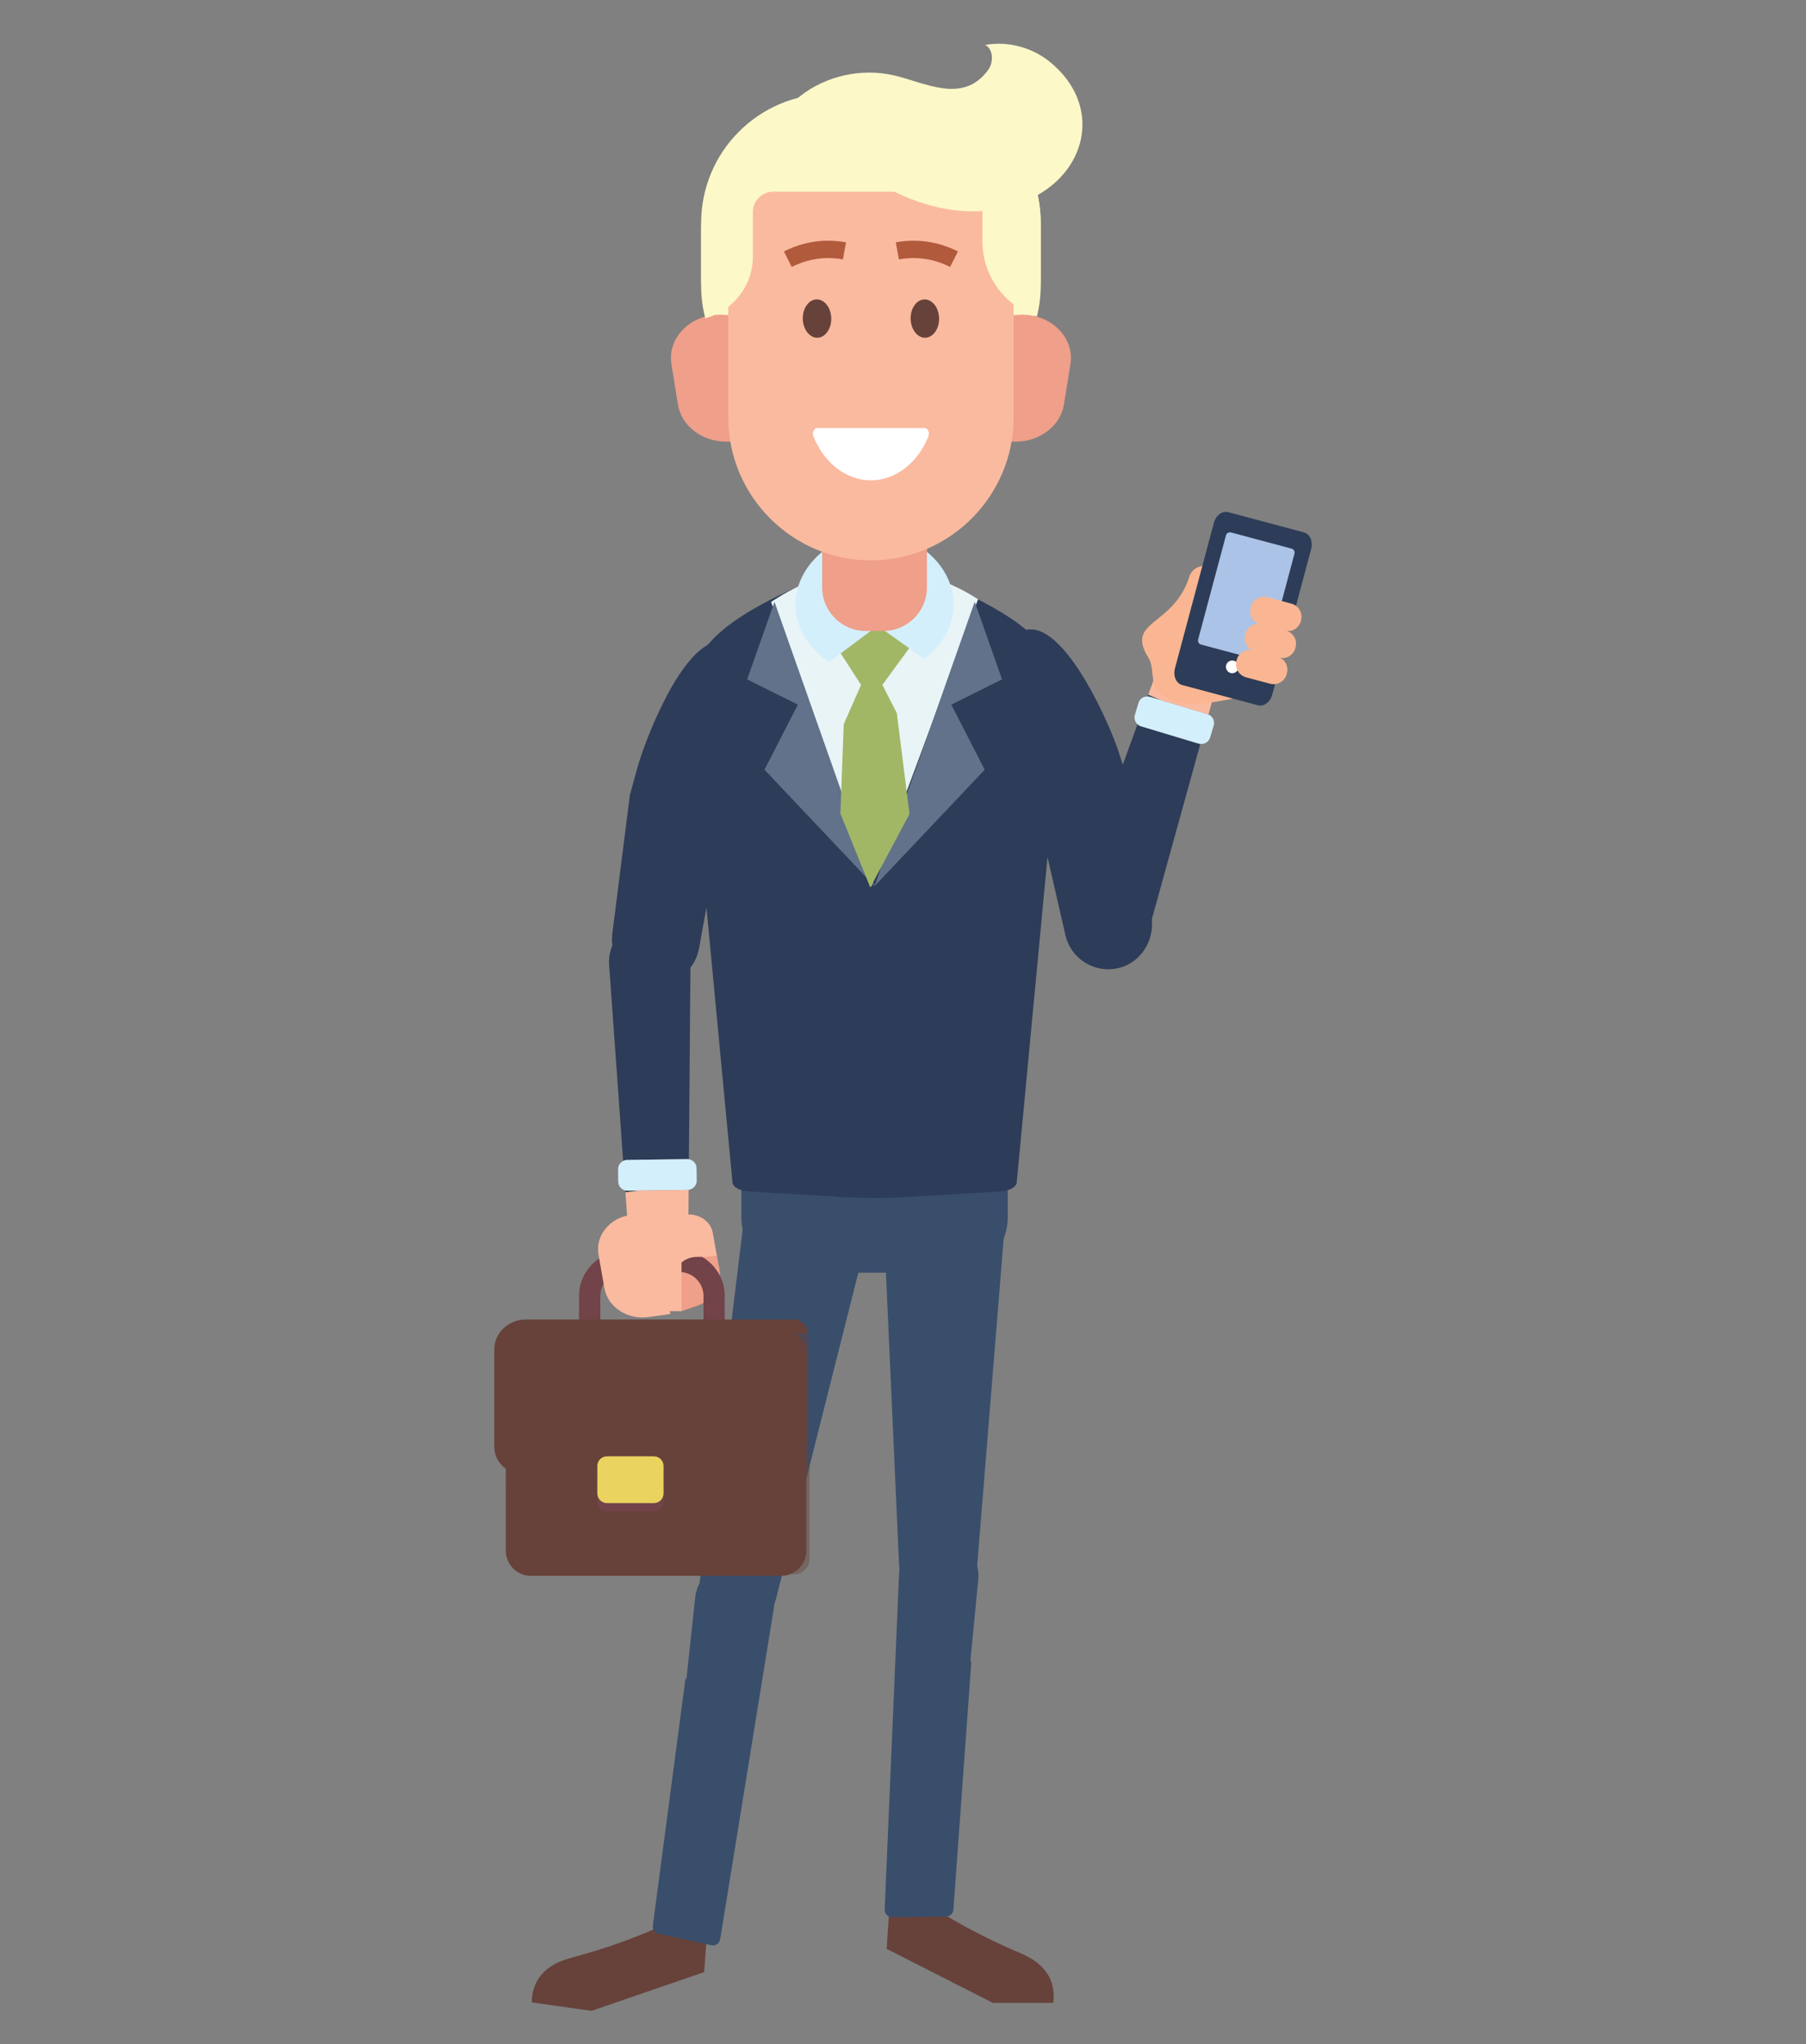 <?xml version="1.0" encoding="utf-8"?>
<!-- Generator: Adobe Illustrator 16.0.0, SVG Export Plug-In . SVG Version: 6.00 Build 0)  -->
<!DOCTYPE svg PUBLIC "-//W3C//DTD SVG 1.1//EN" "http://www.w3.org/Graphics/SVG/1.1/DTD/svg11.dtd">
<svg version="1.1" id="Layer_1" xmlns="http://www.w3.org/2000/svg" xmlns:xlink="http://www.w3.org/1999/xlink" x="0px" y="0px"
	 width="243px" height="275px" viewBox="0 0 243 275" style="enable-background:new 0 0 243 275;" xml:space="preserve">
<rect x="0" y="0" width="243" height="275" fill="#808080" stroke="none"/>
<symbol  id="New_Symbol" viewBox="-14.739 -52.555 29.477 105.111">
	<path style="fill:#394E6B;" d="M-2.988-52.555L-2.988-52.555c-5.073,0-9.228,4.029-9.385,9.099l-2.361,86.329
		c-0.184,5.963,5.167,10.584,11.039,9.534l10.697-1.914c4.87-0.871,8.229-5.371,7.678-10.288L6.343-44.211
		C5.811-48.963,1.792-52.555-2.988-52.555z"/>
</symbol>
<symbol  id="New_Symbol_2" viewBox="-11.693 -45.681 23.386 91.362">
	<path style="fill:#394E6B;" d="M7.385,36.57c-0.231,5.097-4.431,9.11-9.534,9.11c-5.815,0-10.279-5.157-9.444-10.913l2.047-19.043
		l-0.217-0.268L-4.82-44.05c0.077-0.921,0.847-1.631,1.772-1.631H9.914c1.02,0,1.831,0.856,1.776,1.875L7.385,36.57z"/>
</symbol>
<symbol  id="New_Symbol_28" viewBox="-12.589 -25.75 25.178 51.5">
	<path style="fill:#EF9F8A;" d="M12.589,15.259v-30.518c0-5.798-4.692-10.491-10.491-10.491h-4.196
		c-5.798,0-10.491,4.692-10.491,10.491v30.518c0,5.799,4.692,10.491,10.491,10.491h4.196C7.897,25.75,12.589,21.058,12.589,15.259z"
		/>
	<path style="fill:#EF9F8A;" d="M12.589,15.259V-6.632l-25.178,6.275v15.616c0,5.799,4.692,10.491,10.491,10.491h4.196
		C7.897,25.75,12.589,21.058,12.589,15.259z"/>
</symbol>
<symbol  id="New_Symbol_3" viewBox="-18.066 -40.691 36.133 81.38">
	<path style="fill:#2D3C58;" d="M11.854,40.686C2.836,40.371-7.343,17.734-9.418,11.666c-0.003-0.008-2.229-6.515-2.229-6.515
		l-6.188-32.762c-1.201-5.79,2.369-11.695,8.165-12.867c5.556-1.123,10.953,2.308,12.344,7.731c0,0,15.156,61.956,15.183,62.059
		c0.848,3.307-0.874,10.917-5.307,11.354C12.319,40.688,12.087,40.694,11.854,40.686z"/>
</symbol>
<symbol  id="New_Symbol_31" viewBox="-32 -21 64 42">
	<path style="fill:#394E6B;" d="M18.75-21h-37.5C-26.068-21-32-15.067-32-7.75V21h64V-7.75C32-15.067,26.068-21,18.75-21z"/>
</symbol>
<symbol  id="New_Symbol_4" viewBox="-12.729 -38.5 25.457 77">
	<g>
		<path style="fill:#2A3F4C;" d="M-3.647-26.527c-0.184-0.019-0.363-0.006-0.539,0.021l0.07-0.444l3.251,0.696L-3.647-26.527z"/>
		<path style="fill:#2D3C58;" d="M10.022-17.754c0.134,0.013,0.265,0.009,0.395-0.001L6.813,29.52c-0.21,2.54-1.38,4.78-3.12,6.4
			c-1.75,1.6-4.08,2.58-6.63,2.58c-6.07,0-10.67-5.46-9.65-11.44l7.299-46.543c0.272,0.166,0.58,0.28,0.916,0.313L10.022-17.754z"/>
		<path style="fill:#D4EFFC;" d="M12.718-22.71l-0.293,2.983c-0.105,1.069-0.971,1.884-2.007,1.971
			c-0.13,0.01-0.261,0.014-0.395,0.001L-4.371-19.17c-0.336-0.033-0.644-0.147-0.916-0.313c-0.7-0.426-1.141-1.223-1.056-2.089
			l0.293-2.983c0.1-1.019,0.893-1.804,1.863-1.951c0.176-0.027,0.355-0.04,0.539-0.021l2.782,0.273l11.611,1.142
			c0.079,0.008,0.152,0.03,0.228,0.046C12.057-24.841,12.828-23.834,12.718-22.71z"/>
		<path style="fill:#FABA9F;" d="M-0.865-26.254l-3.251-0.696l0.85-5.411c0.62-3.6,3.73-6.14,7.27-6.14c0.37,0,0.74,0.02,1.11,0.08
			c3.85,0.58,6.59,4.04,6.271,7.92l-0.41,5.434c-0.076-0.016-0.149-0.038-0.228-0.046L-0.865-26.254z"/>
	</g>
</symbol>
<symbol  id="New_Symbol_53" viewBox="-8.967 -19.982 17.934 39.963">
	<polygon style="fill:#61728A;" points="-5.126,19.981 -8.967,9.089 -1.843,5.542 -6.532,-3.595 8.967,-19.982 	"/>
</symbol>
<symbol  id="New_Symbol_69" viewBox="-1.357 -1.827 2.714 3.653">
	<g>
		<path style="fill:#67423A;" d="M-1.357-0.026c0.004-0.224,0.04-0.441,0.1-0.64c0.205-0.688,0.709-1.171,1.292-1.16
			c0.75,0.014,1.341,0.842,1.322,1.852c-0.007,0.342-0.083,0.66-0.21,0.933C0.9,1.486,0.459,1.835-0.035,1.826
			C-0.785,1.812-1.376,0.983-1.357-0.026z"/>
	</g>
</symbol>
<symbol  id="New_Symbol_7" viewBox="-12.526 -15.25 25.053 30.5">
	<path style="fill:#EF9F8A;" d="M12.526-9.445c0-3.207-2.599-5.805-5.805-5.805H0.729c-5.822,0-10.759,3.811-11.583,8.94
		l-1.553,9.674C-13.414,9.637-7.944,15.25-0.824,15.25l0,0c7.373,0,13.35-5.978,13.35-13.35V-9.445z"/>
</symbol>
<symbol  id="New_Symbol_8" viewBox="-3.283 -1.387 6.566 2.772">
	<g>
		<path style="fill:#B15A3C;" d="M-2.454-1.387l-0.829,1.639c2.06,1.042,4.33,1.374,6.566,0.961L2.95-0.592
			C1.112-0.251-0.756-0.527-2.454-1.387z"/>
	</g>
</symbol>
<symbol  id="New_Symbol_81" viewBox="-11.733 -7.16 23.466 14.319">
	<path style="fill:#67423A;" d="M11.67-7.16c0.3,2.313-0.364,5.189-4.55,6.954C-0.781,3.123-5.503,6.442-5.503,6.442L-9.716,7.14
		c-0.837,0.139-1.612-0.476-1.667-1.323l-0.35-5.393L3.178-7.16H11.67z"/>
</symbol>
<g>
	<g>
		
			<use xlink:href="#New_Symbol_3"  width="36.133" height="81.38" id="XMLID_360_" x="-18.066" y="-40.691" transform="matrix(0.559 -0.034 -0.034 -0.559 91.437 109.436)" style="overflow:visible;"/>
		
			<use xlink:href="#New_Symbol_4"  width="25.457" height="77" x="-12.729" y="-38.5" transform="matrix(0.558 0.047 0.047 -0.558 87.715 145.558)" style="overflow:visible;"/>
	</g>
</g>
<use xlink:href="#New_Symbol_3"  width="36.133" height="81.38" id="XMLID_358_" x="-18.066" y="-40.691" transform="matrix(-0.56 -0.008 0.008 -0.56 145.129 107.549)" style="overflow:visible;"/>
<use xlink:href="#New_Symbol_31"  width="64" height="42" id="XMLID_357_" x="-32" y="-21" transform="matrix(0.56 0 0 -0.56 117.673 159.459)" style="overflow:visible;"/>
<g>
	<g>
		
			<use xlink:href="#New_Symbol_81"  width="23.466" height="14.319" id="XMLID_355_" x="-11.733" y="-7.16" transform="matrix(-0.948 -0.133 0.133 -0.948 83.564 264.152)" style="overflow:visible;"/>
	</g>
	<g>
		<g>
			
				<use xlink:href="#New_Symbol"  width="29.477" height="105.111" id="XMLID_353_" x="-14.739" y="-52.555" transform="matrix(0.554 0.083 0.083 -0.554 104.571 190.074)" style="overflow:visible;"/>
			
				<use xlink:href="#New_Symbol_2"  width="23.386" height="91.362" id="XMLID_352_" x="-11.693" y="-45.681" transform="matrix(0.547 0.119 0.119 -0.547 95.721 235.524)" style="overflow:visible;"/>
		</g>
	</g>
	<g>
		<g>
			
				<use xlink:href="#New_Symbol_81"  width="23.466" height="14.319" id="XMLID_351_" x="-11.733" y="-7.16" transform="matrix(0.958 0 0 -0.958 130.542 262.587)" style="overflow:visible;"/>
		</g>
		<g>
			<g>
				
					<use xlink:href="#New_Symbol"  width="29.477" height="105.111" id="XMLID_350_" x="-14.739" y="-52.555" transform="matrix(-0.56 -0.03 0.03 -0.56 125.851 185.98)" style="overflow:visible;"/>
				
					<use xlink:href="#New_Symbol_2"  width="23.386" height="91.362" id="XMLID_349_" x="-11.693" y="-45.681" transform="matrix(-0.56 0.006 -0.006 -0.56 125.319 232.28)" style="overflow:visible;"/>
			</g>
		</g>
	</g>
</g>
<path style="fill:#2D3C58;" d="M142.086,91.163c-0.501-5.842-8.924-9.8-13.247-11.873c-1.118-0.531-9.928-3.375-11.166-2.923
	c-1.236-0.451-10.045,2.392-11.152,2.923c-4.334,2.073-12.756,6.031-13.257,11.873c-0.28,3.201-0.466,7.276-0.308,8.766
	l5.606,59.176c0.062,0.601,1.021,1.129,2.176,1.177l12.517,0.75c1.41,0.094,2.826,0.12,4.242,0.13v0.006
	c0.055,0,0.114-0.003,0.176-0.004c0.065,0.001,0.128,0.004,0.19,0.004v-0.006c1.408-0.01,2.82-0.036,4.234-0.13l12.521-0.75
	c1.146-0.048,2.107-0.576,2.181-1.177l5.597-59.176C142.552,98.439,142.376,94.363,142.086,91.163z"/>
<path style="fill:#E9F4F7;" d="M131.598,80.617l-14.35,38.624l-13.497-38.267l0.65-0.414c8.282-5.328,18.65-5.366,26.956-0.095
	L131.598,80.617z"/>
<g>
	
		<use xlink:href="#New_Symbol_53"  width="17.934" height="39.963" x="-8.967" y="-19.982" transform="matrix(0.958 0 0 -0.958 109.119 100.104)" style="overflow:visible;"/>
	
		<use xlink:href="#New_Symbol_53"  width="17.934" height="39.963" x="-8.967" y="-19.982" transform="matrix(-0.958 0 0 -0.958 126.237 100.104)" style="overflow:visible;"/>
</g>
<polygon style="fill:#A1B766;" points="122.373,109.505 117.103,119.397 113.075,109.439 113.075,109.433 113.527,97.421 
	115.854,92.142 112.986,87.683 118.263,80.971 122.373,87.153 118.726,92.139 120.667,95.922 "/>
<path style="fill:#D4EFFC;" d="M111.562,89.056l6.528-4.868l6.283,4.459c2.417-1.807,3.948-4.499,3.948-7.328
	c0-4.987-4.756-9.575-10.647-9.575c-5.875,0-10.649,4.588-10.649,9.575C107.024,84.373,108.823,87.264,111.562,89.056z"/>
<use xlink:href="#New_Symbol_28"  width="25.178" height="51.5" id="XMLID_348_" x="-12.589" y="-25.75" transform="matrix(0.56 0 0 -0.56 117.673 70.466)" style="overflow:visible;"/>
<g>
	<path style="fill:#FCF8C8;" d="M140.031,29.995v7.287c0,1.44-0.178,2.841-0.516,4.181c-1.854,7.578-8.711,13.192-16.861,13.192
		h-10.946c-8.068,0-14.847-5.503-16.809-12.956c-0.368-1.413-0.56-2.894-0.56-4.417v-7.287c0-9.595,7.777-17.375,17.368-17.375
		h10.946C132.255,12.62,140.031,20.4,140.031,29.995z"/>
	<g>
		
			<use xlink:href="#New_Symbol_7"  width="25.053" height="30.5" id="XMLID_347_" x="-12.526" y="-15.25" transform="matrix(0.56 0 0 -0.56 97.29 50.873)" style="overflow:visible;"/>
		
			<use xlink:href="#New_Symbol_7"  width="25.053" height="30.5" id="XMLID_346_" x="-12.526" y="-15.25" transform="matrix(-0.56 0 0 -0.56 137.081 50.873)" style="overflow:visible;"/>
	</g>
	<path style="fill:#FABA9F;" d="M117.179,75.392L117.179,75.392c-10.552,0-19.189-8.637-19.189-19.194V31.117
		c0-7.245,5.921-13.171,13.17-13.171h12.046c7.253,0,13.173,5.926,13.173,13.171v25.081
		C136.379,66.755,127.745,75.392,117.179,75.392z"/>
	<path style="opacity:0.59;fill:#FABAA0;" d="M117.18,55.943L117.18,55.943c-2.529,0-4.597-2.068-4.597-4.598v-8.029
		c0-2.529,2.068-4.599,4.596-4.599h0.001c2.531,0,4.605,2.07,4.605,4.599v8.029C121.786,53.875,119.711,55.943,117.18,55.943z"/>
	<path style="fill:#FCF8C8;" d="M141.54,8.553c-2.466-2.127-5.814-3.066-8.972-2.512c1.111,0.589,1.135,2.361,0.375,3.391
		c-3.381,4.603-8.418,1.695-12.662,0.708c-4.37-1.015-9.197,0.064-12.668,2.831c-2.41,1.915-4.083,4.527-5.155,7.378
		c0.536-0.175,1.072-0.34,1.613-0.478c3.894-0.981,7.507-0.413,10.889,1.742c0.765,0.486,1.059,1.204,1.035,1.909
		c0.579,0.173,1.147,0.423,1.718,0.781c6.483,4.131,14.967,5.839,21.889,1.944C146.354,22.457,148.068,14.162,141.54,8.553z"/>
	<path style="fill:#FFFFFF;" d="M109.938,57.586c-0.417,0-0.688,0.628-0.486,1.136c1.404,3.492,4.341,5.895,7.728,5.895
		c3.394,0,6.324-2.403,7.728-5.895c0.203-0.508-0.057-1.136-0.477-1.136H109.938z"/>
	<g>
		<g>
			<g>
				
					<use xlink:href="#New_Symbol_8"  width="6.566" height="2.772" x="-3.283" y="-1.387" transform="matrix(1.274 0 0 -1.274 109.655 34.147)" style="overflow:visible;"/>
			</g>
			<g>
				
					<use xlink:href="#New_Symbol_8"  width="6.566" height="2.772" id="XMLID_345_" x="-3.283" y="-1.387" transform="matrix(-1.274 0 0 -1.274 124.711 34.147)" style="overflow:visible;"/>
			</g>
		</g>
		<g>
			
				<use xlink:href="#New_Symbol_69"  width="2.714" height="3.653" id="XMLID_14_" x="-1.357" y="-1.827" transform="matrix(1.412 0 0 -1.412 109.93 42.856)" style="overflow:visible;"/>
			
				<use xlink:href="#New_Symbol_69"  width="2.714" height="3.653" id="XMLID_5_" x="-1.357" y="-1.827" transform="matrix(1.412 0 0 -1.412 124.441 42.856)" style="overflow:visible;"/>
		</g>
	</g>
	<path style="fill:#FCF8C8;" d="M140.031,29.995v8.407c0,1.441-0.178,2.842-0.516,4.181c-4.251-1.384-7.328-5.38-7.328-10.099
		v-3.949c0-1.516-1.23-2.743-2.748-2.743h-25.401c-1.517,0-2.743,1.227-2.743,2.743v5.977c0,3.986-2.708,7.337-6.396,8.306
		c-0.368-1.412-0.56-2.892-0.56-4.417v-7.285c0-10.174,8.322-18.497,18.487-18.497h9.827C132.255,12.62,140.031,20.4,140.031,29.995
		z"/>
</g>
<g>
	
		<use xlink:href="#New_Symbol_4"  width="25.457" height="77" x="-12.729" y="-38.5" transform="matrix(0.55 0.108 -0.108 0.55 153.858 108.724)" style="overflow:visible;"/>
</g>
<g>
	<path style="fill:#EF9F8A;" d="M91.697,176.393l2.215-0.766c2.065-0.737,3.291-2.876,2.87-5.029l-0.314-1.618l-7.185-0.706
		L91.697,176.393z"/>
	<g>
		<g>
			<g>
				<path style="fill:#724348;" d="M91.438,168.274h-7.446c-3.35,0-6.081,2.738-6.081,6.079v3.963c0,0.155,0.137,0.298,0.305,0.298
					h2.259c0.167,0,0.297-0.143,0.297-0.298v-3.963c0-1.771,1.444-3.223,3.22-3.223h7.446c1.775,0,3.221,1.452,3.221,3.223v3.963
					c0,0.155,0.13,0.298,0.295,0.298h2.259c0.168,0,0.303-0.143,0.303-0.298v-3.963C97.517,171.01,94.786,168.274,91.438,168.274z"
					/>
			</g>
			<g>
				<path style="fill:#67423A;" d="M105.128,212h-33.7c-1.852,0-3.368-1.52-3.368-3.372v-26.525c0-1.844,1.516-3.356,3.368-3.356
					h33.7c1.848,0,3.366,1.513,3.366,3.356v26.525C108.494,210.481,106.976,212,105.128,212z"/>
				<rect x="68.349" y="196.287" style="opacity:0.43;fill:#67423A;" width="39.521" height="4.271"/>
				<path style="fill:#67423A;" d="M108.701,179.396c0-1.051-0.886-1.892-1.993-1.892h-0.76h-0.615H70.788
					c-2.369,0-4.288,1.813-4.288,4.054v13.054c0,2.082,1.784,3.771,3.985,3.771h30.95c2.201,0,3.978-1.689,3.978-3.771v-10.875
					c0-2.088-1.32-3.848,0.736-4.341H108.701L108.701,179.396z"/>
				<path style="opacity:0.43;fill:#67423A;" d="M106.862,211.783L106.862,211.783c-1.14,0-2.078-0.927-2.078-2.075V180.54
					c0-1.14,0.938-2.082,2.078-2.082l0,0c1.133,0,2.068,0.942,2.068,2.082v29.168C108.93,210.856,107.995,211.783,106.862,211.783z"
					/>
				<g>
					<path style="fill:#724348;" d="M88.095,203.306h-6.541c-0.651,0-1.185-0.532-1.185-1.188v-2.844
						c0-0.648,0.533-1.183,1.185-1.183h6.541c0.654,0,1.188,0.534,1.188,1.183v2.844C89.282,202.774,88.749,203.306,88.095,203.306z
						"/>
					<path style="fill:#EAD35F;" d="M87.973,202.216H81.67c-0.714,0-1.3-0.582-1.3-1.309v-3.686c0-0.728,0.586-1.303,1.3-1.303
						h6.303c0.723,0,1.309,0.575,1.309,1.303v3.686C89.282,201.634,88.696,202.216,87.973,202.216z"/>
				</g>
			</g>
		</g>
	</g>
	<g>
		<path style="fill:#FABAA0;" d="M95.91,165.864c-0.278-1.61-1.948-2.689-3.724-2.445l-0.298,0.055
			c-0.293,0.028-0.578,0.127-0.837,0.235c-1.024-0.577-2.27-0.842-3.547-0.642l-2.667,0.377c-2.836,0.403-4.764,2.819-4.305,5.371
			l0.792,4.475c0.455,2.565,3.12,4.298,5.949,3.892l2.67-0.377c0.101-0.016,0.192-0.043,0.285-0.067
			c-0.045-0.114-0.087-0.232-0.13-0.344h1.6v-6.557c0.554-0.469,1.297-0.753,2.112-0.753h1.191c0.476-0.092,0.967-0.107,1.466-0.104
			L95.91,165.864z"/>
	</g>
</g>
<g>
	<path style="fill:#FAB692;" d="M170.784,89.062l-1.582-2.499l-7.902-2.161c1.368-1.562,2.418-3.448,3.031-5.524
		c0.34-1.133-0.343-2.34-1.531-2.691c-1.25-0.288-2.441,0.284-2.781,1.42c-0.501,1.694-1.558,3.29-2.956,4.562
		c-2.479,2.258-4.676,2.885-2.503,6.388c0.8,1.272,0.18,3.601,1.364,4.611c3.421,2.92,8.739,0.809,12.681,0.359
		C170.811,93.27,171.964,90.907,170.784,89.062z"/>
	<path style="fill:#2D3C58;" d="M169.252,94.878l-10.201-2.722c-0.79-0.214-1.224-1.201-0.968-2.21l5.247-19.606
		c0.256-1.005,1.127-1.647,1.938-1.433l10.189,2.717c0.792,0.215,1.227,1.206,0.967,2.211l-5.237,19.605
		C170.923,94.449,170.051,95.093,169.252,94.878z"/>
	<path style="fill:#FFFFFF;stroke:#FFFFFF;stroke-width:0.342;stroke-miterlimit:10;" d="M166.459,89.887
		c-0.102,0.368-0.467,0.585-0.841,0.485c-0.354-0.097-0.57-0.472-0.477-0.835c0.099-0.364,0.463-0.58,0.835-0.485
		C166.346,89.148,166.563,89.523,166.459,89.887z"/>
	<path style="fill:#ABC3E6;" d="M169.755,88.889l-8.141-2.173c-0.309-0.078-0.479-0.381-0.406-0.678l3.747-14.015
		c0.084-0.296,0.385-0.472,0.672-0.394l8.146,2.175c0.306,0.076,0.477,0.381,0.402,0.676l-3.742,14.016
		C170.345,88.795,170.044,88.969,169.755,88.889z"/>
	<g>
		<g>
			<path style="fill:#FAB692;" d="M172.797,84.856l-3.23-0.863c-0.967-0.257-1.556-1.26-1.29-2.228l0.02-0.129
				c0.27-0.968,1.274-1.547,2.243-1.291l3.229,0.863c0.967,0.257,1.55,1.262,1.29,2.23l-0.026,0.126
				C174.764,84.533,173.764,85.113,172.797,84.856z"/>
		</g>
		<g>
			<path style="fill:#FAB692;" d="M170.889,91.98l-3.235-0.862c-0.969-0.261-1.536-1.264-1.292-2.232l0.041-0.127
				c0.266-0.968,1.258-1.549,2.227-1.291l3.234,0.862c0.969,0.262,1.56,1.265,1.292,2.234l-0.032,0.125
				C172.87,91.658,171.856,92.241,170.889,91.98z"/>
		</g>
		<g>
			<path style="fill:#FAB692;" d="M172.054,88.478l-3.229-0.862c-0.967-0.259-1.545-1.266-1.291-2.234l0.03-0.124
				c0.269-0.968,1.264-1.551,2.231-1.291l3.232,0.861c0.969,0.261,1.559,1.261,1.291,2.229l-0.023,0.13
				C174.032,88.155,173.021,88.736,172.054,88.478z"/>
		</g>
	</g>
</g>
</svg>
